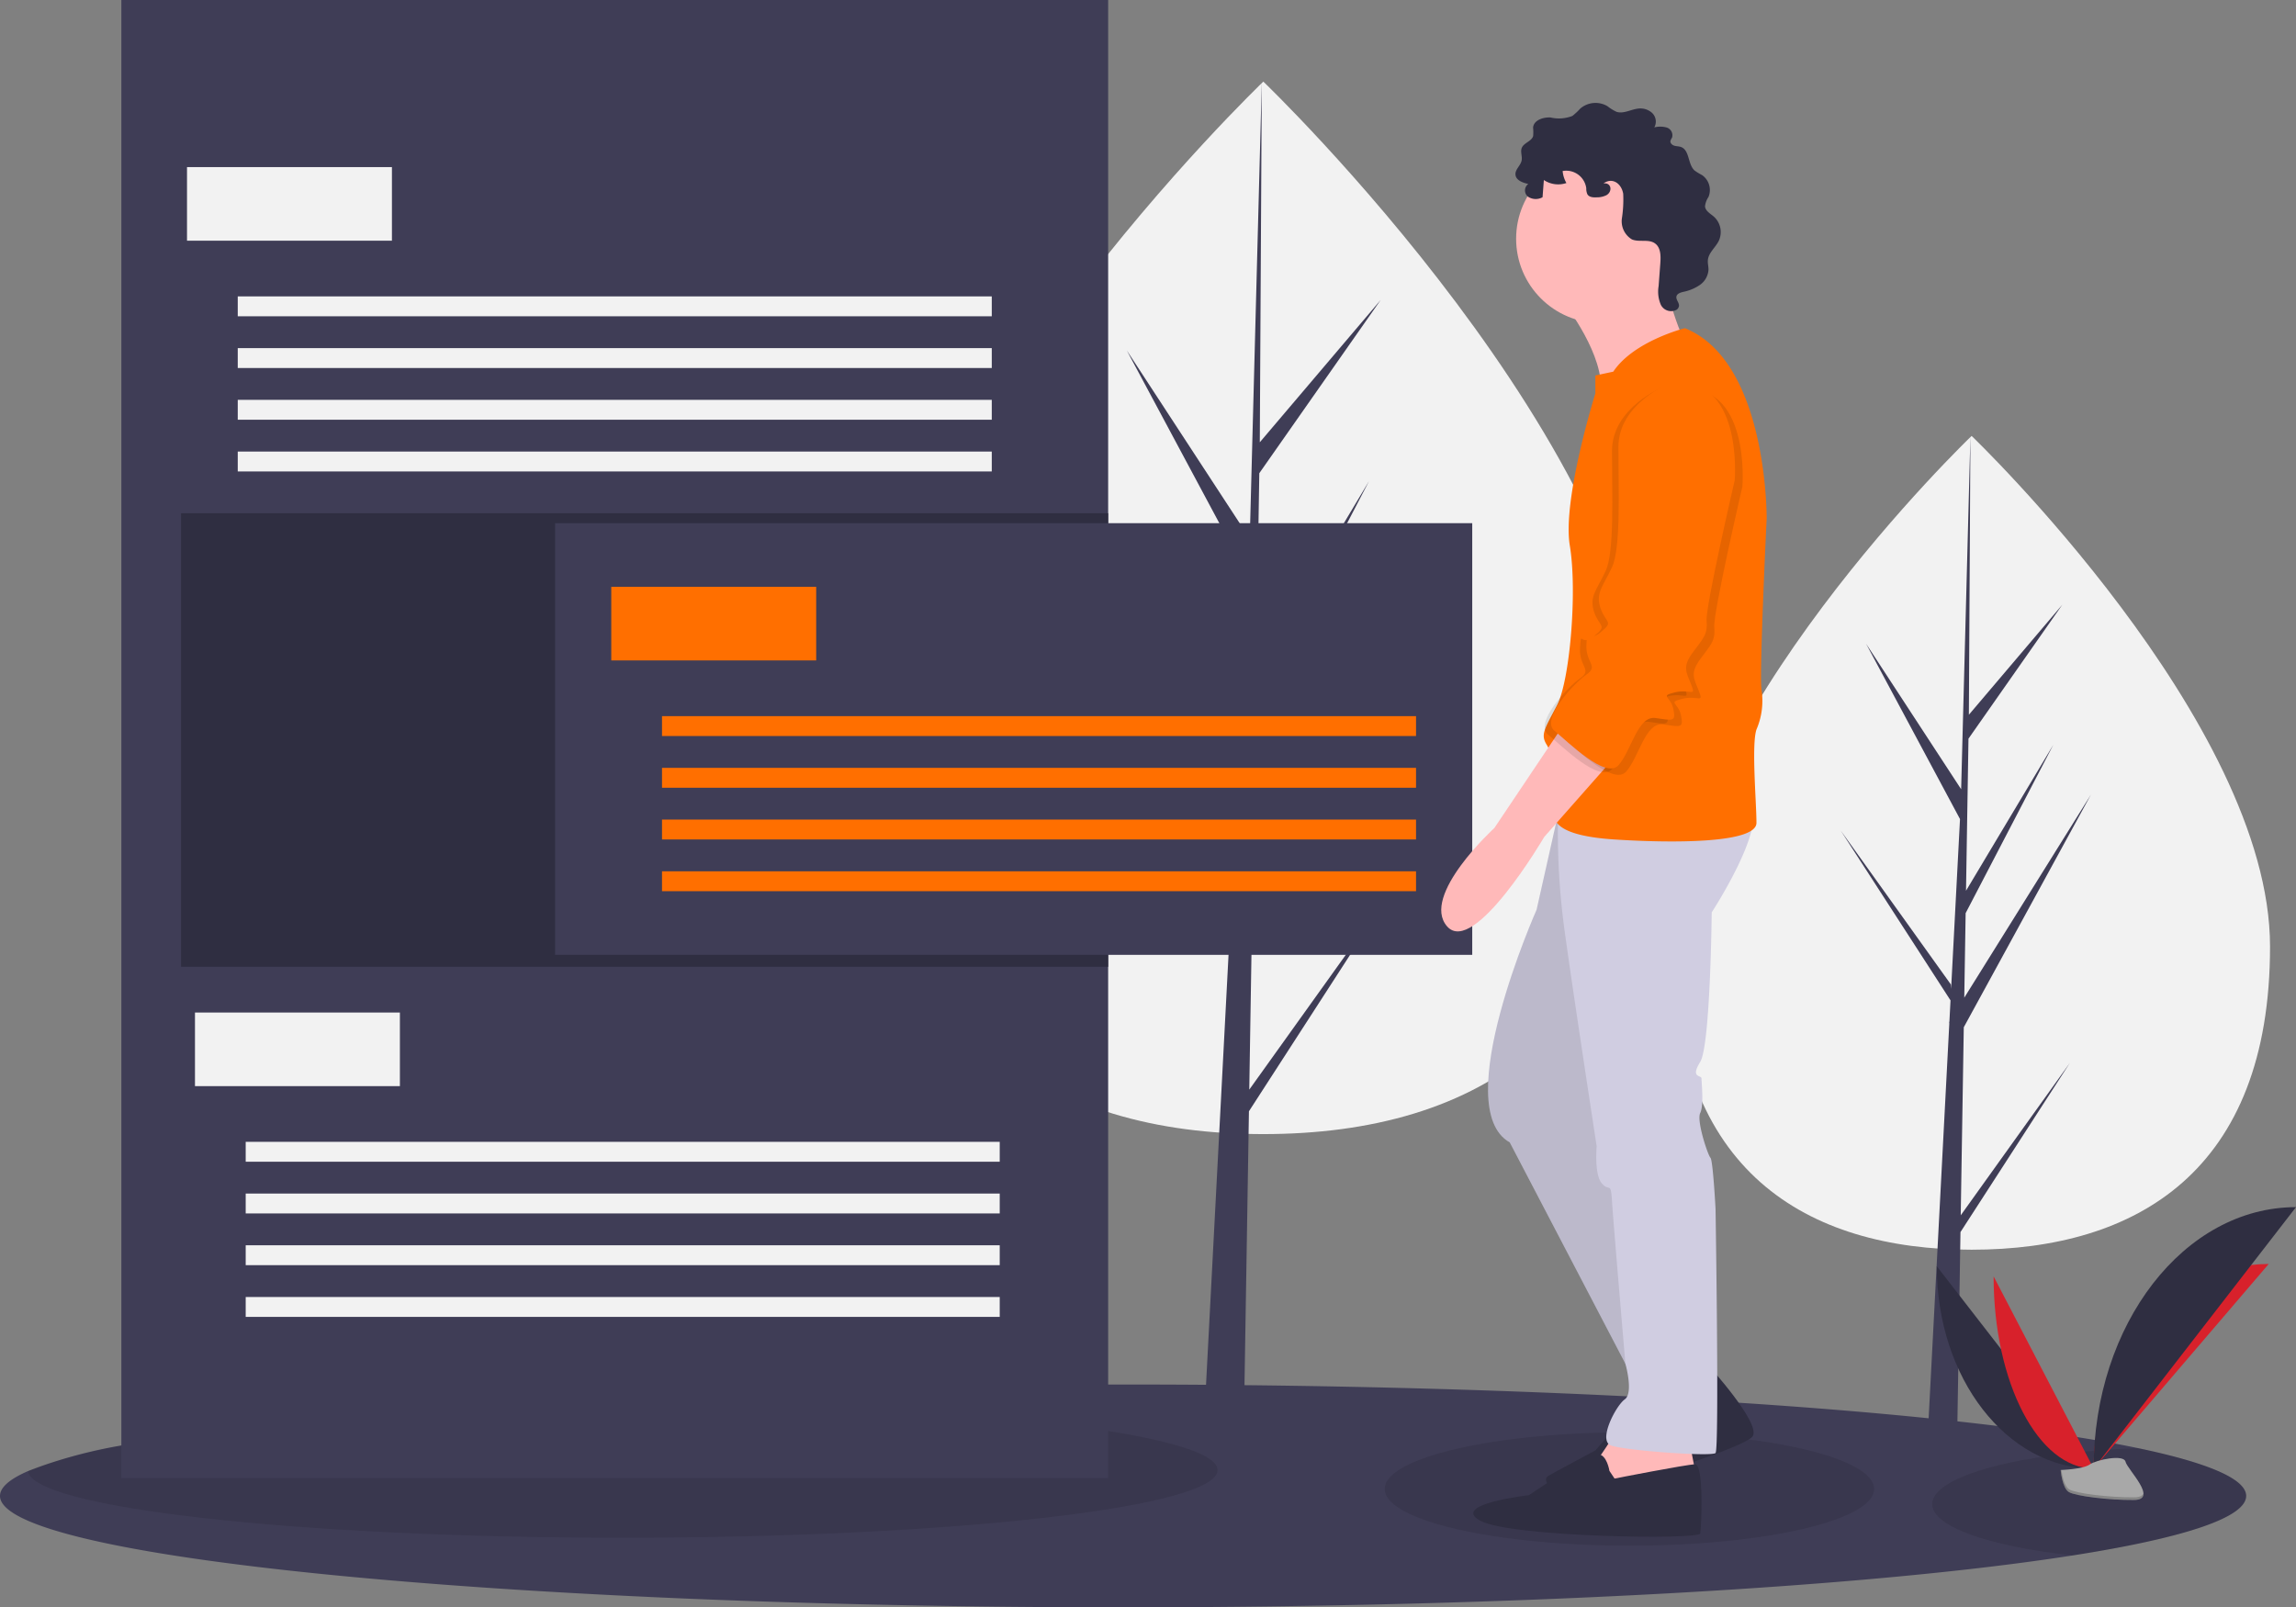 <svg xmlns="http://www.w3.org/2000/svg" xmlns:xlink="http://www.w3.org/1999/xlink" width="255.677" height="179.011" viewBox="0 0 255.677 179.011">
  <rect x="0" y="0" width="255.677" height="179.011" fill="#808080" stroke="none"/>
  <defs>
    <clipPath id="clip-path">
      <rect width="255.677" height="179.011" fill="none"/>
    </clipPath>
  </defs>
  <g id="undraw_task_31wc" clip-path="url(#clip-path)">
    <path id="Path_1071" data-name="Path 1071" d="M909.154,336.9c0,25.028-14.879,33.766-33.232,33.766s-33.232-8.739-33.232-33.766,33.232-56.867,33.232-56.867S909.154,311.87,909.154,336.9Z" transform="translate(-656.368 -231.484)" fill="#f2f2f2"/>
    <path id="Path_1072" data-name="Path 1072" d="M864,288.263l.34-20.946L878.505,241.4l-14.111,22.627.153-9.418,9.762-18.748-9.721,16.256h0l.275-16.939,10.454-14.925-10.41,12.262.172-31.06L864,242.576l.089-1.7-10.628-16.268,10.458,19.524-.99,18.918-.029-.5-12.252-17.119,12.215,18.894-.124,2.366-.022.036.01.194-2.512,48h3.357l.4-24.791,12.185-18.847Z" transform="translate(-645.658 -152.912)" fill="#3f3d56"/>
    <path id="Path_1073" data-name="Path 1073" d="M560.9,189.829c0,32.369-19.243,43.671-42.98,43.671s-42.98-11.3-42.98-43.671,42.98-73.547,42.98-73.547S560.9,157.46,560.9,189.829Z" transform="translate(-377.24 -107.194)" fill="#f2f2f2"/>
    <path id="Path_1074" data-name="Path 1074" d="M522.891,149.976l.44-27.09,18.319-33.514L523.4,118.636l.2-12.181,12.625-24.247-12.573,21.024h0l.356-21.908,13.52-19.3L524.063,77.88l.222-40.171-1.4,53.179L523,88.694l-13.746-21.04,13.525,25.251L521.5,117.372l-.038-.649L505.617,94.582l15.8,24.436-.16,3.06-.029.046.013.251-3.249,62.075h4.341l.521-32.063,15.759-24.376Z" transform="translate(-383.775 -28.622)" fill="#3f3d56"/>
    <path id="Path_1075" data-name="Path 1075" d="M319.627,730.862c0,2.436-7.08,4.711-19.312,6.627-22.165,3.475-61.244,5.781-105.753,5.781-69.069,0-125.062-5.554-125.062-12.408,0-.947,1.075-1.875,3.111-2.762a53.351,53.351,0,0,1,10.4-2.856c9.449-1.844,23.409-3.42,40.436-4.591,19.765-1.357,43.667-2.164,69.452-2.2q.828,0,1.66,0,4.659,0,9.237.034,2.151.014,4.282.039c15.186.161,29.558.593,42.619,1.243l1.742.089.593.031c.053,0,.106,0,.159.01q3.85.2,7.531.431,1.207.072,2.393.152c7.68.5,14.769,1.08,21.146,1.733q1.634.166,3.205.34c8.068.884,14.861,1.889,20.1,2.981C315.3,727.151,319.627,728.956,319.627,730.862Z" transform="translate(-69.5 -564.259)" fill="#3f3d56"/>
    <ellipse id="Ellipse_35" data-name="Ellipse 35" cx="27.25" cy="6.314" rx="27.25" ry="6.314" transform="translate(154.197 159.514)" opacity="0.1"/>
    <path id="Path_1076" data-name="Path 1076" d="M997.344,753.171c0,2.436-7.08,4.711-19.312,6.627-9.249-1.01-15.651-3.191-15.651-5.716,0-3.145,9.919-5.752,22.9-6.234C993.016,749.46,997.344,751.265,997.344,753.171Z" transform="translate(-747.216 -586.568)" opacity="0.1"/>
    <path id="Path_1077" data-name="Path 1077" d="M214.884,734.26c0,4.161-29.659,7.533-66.243,7.533-36.241,0-65.684-3.308-66.234-7.415,7.034-3.071,25.553-5.707,50.838-7.446,4.941-.133,10.1-.2,15.4-.2C185.226,726.728,214.884,730.1,214.884,734.26Z" transform="translate(-79.297 -570.537)" opacity="0.1"/>
    <rect id="Rectangle_172" data-name="Rectangle 172" width="109.887" height="164.609" transform="translate(13.514)" fill="#3f3d56"/>
    <rect id="Rectangle_173" data-name="Rectangle 173" width="103.241" height="50.513" transform="translate(20.161 57.159)" fill="#2f2e41"/>
    <rect id="Rectangle_174" data-name="Rectangle 174" width="102.133" height="48.076" transform="translate(61.812 58.267)" fill="#3f3d56"/>
    <rect id="Rectangle_175" data-name="Rectangle 175" width="22.819" height="8.197" transform="translate(68.07 65.356)" fill="#ff6f00"/>
    <rect id="Rectangle_176" data-name="Rectangle 176" width="83.966" height="2.215" transform="translate(73.72 79.757)" fill="#ff6f00"/>
    <rect id="Rectangle_177" data-name="Rectangle 177" width="83.966" height="2.215" transform="translate(73.72 85.517)" fill="#ff6f00"/>
    <rect id="Rectangle_178" data-name="Rectangle 178" width="83.966" height="2.215" transform="translate(73.72 91.277)" fill="#ff6f00"/>
    <rect id="Rectangle_179" data-name="Rectangle 179" width="83.966" height="2.215" transform="translate(73.72 97.038)" fill="#ff6f00"/>
    <rect id="Rectangle_180" data-name="Rectangle 180" width="22.819" height="8.197" transform="translate(20.825 18.61)" fill="#f2f2f2"/>
    <rect id="Rectangle_181" data-name="Rectangle 181" width="83.966" height="2.215" transform="translate(26.475 33.01)" fill="#f2f2f2"/>
    <rect id="Rectangle_182" data-name="Rectangle 182" width="83.966" height="2.215" transform="translate(26.475 38.771)" fill="#f2f2f2"/>
    <rect id="Rectangle_183" data-name="Rectangle 183" width="83.966" height="2.215" transform="translate(26.475 44.531)" fill="#f2f2f2"/>
    <rect id="Rectangle_184" data-name="Rectangle 184" width="83.966" height="2.215" transform="translate(26.475 50.291)" fill="#f2f2f2"/>
    <rect id="Rectangle_185" data-name="Rectangle 185" width="22.819" height="8.197" transform="translate(21.712 112.767)" fill="#f2f2f2"/>
    <rect id="Rectangle_186" data-name="Rectangle 186" width="83.966" height="2.215" transform="translate(27.361 127.168)" fill="#f2f2f2"/>
    <rect id="Rectangle_187" data-name="Rectangle 187" width="83.966" height="2.215" transform="translate(27.361 132.928)" fill="#f2f2f2"/>
    <rect id="Rectangle_188" data-name="Rectangle 188" width="83.966" height="2.215" transform="translate(27.361 138.688)" fill="#f2f2f2"/>
    <rect id="Rectangle_189" data-name="Rectangle 189" width="83.966" height="2.215" transform="translate(27.361 144.449)" fill="#f2f2f2"/>
    <path id="Path_1078" data-name="Path 1078" d="M792.563,197s4.555,5.837,3.986,9.965,9.4-5.694,9.4-5.694-3.416-7.118-1.566-10.534S792.563,197,792.563,197Z" transform="translate(-618.321 -163.155)" fill="#ffb9b9"/>
    <path id="Path_1079" data-name="Path 1079" d="M801.955,709.342s5.979,6.548,4.982,7.972-18.506,6.833-20.5,6.548-2.989-1.708-2.278-2.135,5.267-2.847,5.267-2.847l3.844-4.413s2.847-1.566,2.847-2.42S801.955,709.342,801.955,709.342Z" transform="translate(-611.77 -557.341)" fill="#2f2e41"/>
    <path id="Path_1080" data-name="Path 1080" d="M808.113,739.469s-2.278,3.7-2.7,3.843,2.135,5.267,2.135,5.267l5.979-1.851,3.274-2.7-.712-3.7Z" transform="translate(-628.034 -580.208)" fill="#ffb9b9"/>
    <path id="Path_1081" data-name="Path 1081" d="M765.383,446.464l-2.847,12.669s-9.822,22.065-2.989,25.908l14.947,28.613,7.972-3.559-13.381-29.325,6.121-33.738Z" transform="translate(-591.426 -357.811)" fill="#d0cde1"/>
    <path id="Path_1082" data-name="Path 1082" d="M765.383,446.464l-2.847,12.669s-9.822,22.065-2.989,25.908l14.947,28.613,7.972-3.559-13.381-29.325,6.121-33.738Z" transform="translate(-591.426 -357.811)" opacity="0.1"/>
    <path id="Path_1083" data-name="Path 1083" d="M790.883,452.044h-1.444a80.487,80.487,0,0,0,.733,13.1c1,7.26,3.559,23.915,3.559,23.915s-.285,3.132.569,4.128,1-.285,1.139,1.993,1.495,18.113,1.495,18.113.925,3.24-.071,3.951-2.989,4.555-1.566,5.125,11.246,1.281,11.673.854,0-27.19,0-27.19-.285-5.409-.569-5.694-1.566-4.128-1.139-4.982.142-3.417.142-3.844-1.281,0-.142-1.851,1.281-16.655,1.281-16.655,6.121-9.4,4.271-11.815Z" transform="translate(-615.93 -361.398)" fill="#d0cde1"/>
    <circle id="Ellipse_36" data-name="Ellipse 36" cx="9.395" cy="9.395" r="9.395" transform="translate(168.832 17.192)" fill="#ffb9b9"/>
    <path id="Path_1084" data-name="Path 1084" d="M798.6,230.255s-5.694,1.424-7.972,4.84l-1.993.427v1.993s-3.7,11.815-2.847,16.94,0,15.09-1.424,17.794-1.851,3.274-1.139,4.413,1.708,4.982,1,6.691,0,3.416,6.548,3.844,15.8.427,15.8-1.851-.569-8.684,0-10.392a8.1,8.1,0,0,0,.569-4.413c-.285-1.566.569-19.075.569-19.075S807.855,233.956,798.6,230.255Z" transform="translate(-610.979 -193.703)" fill="#ff6f00"/>
    <path id="Path_1085" data-name="Path 1085" d="M749.257,412.792l-7.829,11.673s-8.257,7.545-5.267,10.961,10.819-9.965,10.819-9.965l8.541-9.68Z" transform="translate(-575.016 -332.253)" fill="#ffb9b9"/>
    <path id="Path_1086" data-name="Path 1086" d="M765.476,752.544s-.285-1.851-1.281-1.851-7.687,4.555-7.687,4.555-8.826,1-5.41,2.847,24.343,2.135,24.485,1.423.427-7.731-.57-7.709-8.968,1.588-8.968,1.588Z" transform="translate(-586.252 -588.728)" fill="#2f2e41"/>
    <path id="Path_1087" data-name="Path 1087" d="M779.944,136.4a2.356,2.356,0,0,1-1.074.243c-.384.022-.842,0-1.047-.328a1.5,1.5,0,0,1-.131-.684,2.252,2.252,0,0,0-2.632-1.918,3.241,3.241,0,0,0,.419,1.336,2.857,2.857,0,0,1-2.511-.334l-.145,1.918a1.565,1.565,0,0,1-1.61-.054.892.892,0,0,1,.023-1.427c-.622-.13-1.383-.409-1.429-1.042-.042-.578.572-1,.685-1.571.092-.464-.162-.968.018-1.406.236-.575,1.095-.722,1.267-1.319a5.168,5.168,0,0,0-.008-.944c.079-.825,1.116-1.167,1.943-1.12a4.109,4.109,0,0,0,2.433-.172,7.054,7.054,0,0,0,.878-.821,2.608,2.608,0,0,1,3.029-.263,5.145,5.145,0,0,0,.994.619c.759.257,1.552-.23,2.345-.342a1.949,1.949,0,0,1,1.634.473,1.337,1.337,0,0,1,.243,1.611,2.619,2.619,0,0,1,1.4.02.9.9,0,0,1,.571,1.126,1.457,1.457,0,0,0-.177.362c-.041.248.2.46.439.531s.5.058.739.144c.976.357.742,1.917,1.51,2.617a6.12,6.12,0,0,0,.833.509,2.026,2.026,0,0,1,.714,2.447,2.244,2.244,0,0,0-.381,1.039c.044.523.6.809,1,1.157a2.319,2.319,0,0,1,.54,2.663c-.361.754-1.144,1.325-1.223,2.157-.035.362.074.723.068,1.086a2.237,2.237,0,0,1-.962,1.69,5,5,0,0,1-1.847.768c-.31.074-.681.191-.756.5-.089.368.321.7.279,1.078a.625.625,0,0,1-.251.406,1.277,1.277,0,0,1-1.774-.556,3.7,3.7,0,0,1-.243-2.07l.191-2.556c.06-.8.054-1.74-.595-2.2-.717-.514-1.761-.1-2.571-.445a2.356,2.356,0,0,1-1.114-2.338,13.689,13.689,0,0,0,.146-2.744c-.188-1.123-1.187-1.878-2.2-1.15C780.491,134.97,780.645,135.988,779.944,136.4Z" transform="translate(-601.048 -114.666)" fill="#2f2e41"/>
    <path id="Path_1088" data-name="Path 1088" d="M803,258.369s-5.694,2.278-5.694,7.118.285,11.246-.712,13.381-1.851,2.847-1.281,4.555,1.566,1.424,0,2.7-1.423-.854-1.566,1.281,1.424,2.42,0,3.416-5.125,4.982-3.559,6.264,5.694,5.409,7.118,3.844,2.135-5.552,4.128-5.267,2.278.427,1.993-1-1.566-1.424.142-1.851,2.42.569,1.851-.854-1-1.993.142-3.559,1.708-1.993,1.566-3.559,3.132-15.659,3.132-15.659S811.256,257.231,803,258.369Z" transform="translate(-616.231 -214.984)" opacity="0.1"/>
    <path id="Path_1089" data-name="Path 1089" d="M796.5,257.188s-5.694,2.278-5.694,7.118.285,11.246-.712,13.381-1.851,2.847-1.281,4.555,1.566,1.424,0,2.7-1.424-.854-1.566,1.281,1.424,2.42,0,3.417-5.125,4.982-3.559,6.264,5.694,5.409,7.118,3.844,2.135-5.552,4.128-5.267,2.278.427,1.993-1-1.566-1.424.142-1.851,2.42.569,1.851-.854-1-1.993.142-3.559,1.708-1.993,1.566-3.559,3.132-15.659,3.132-15.659S804.758,256.049,796.5,257.188Z" transform="translate(-611.298 -214.088)" opacity="0.1"/>
    <path id="Path_1090" data-name="Path 1090" d="M799.455,255.416s-5.694,2.278-5.694,7.118.285,11.246-.712,13.381-1.851,2.847-1.281,4.555,1.566,1.423,0,2.7-1.423-.854-1.566,1.281,1.423,2.42,0,3.417-5.125,4.982-3.559,6.264,5.694,5.409,7.118,3.844,2.135-5.552,4.128-5.267,2.278.427,1.993-1-1.566-1.424.142-1.851,2.42.569,1.851-.854-1-1.993.142-3.559,1.708-1.993,1.566-3.559,3.132-15.659,3.132-15.659S807.711,254.277,799.455,255.416Z" transform="translate(-613.54 -212.742)" fill="#ff6f00"/>
    <path id="Path_1091" data-name="Path 1091" d="M964.5,663.787c0,12.455,7.813,22.533,17.469,22.533" transform="translate(-748.825 -522.764)" fill="#2f2e41"/>
    <path id="Path_1092" data-name="Path 1092" d="M1036.994,685.522c0-12.595,8.719-22.786,19.495-22.786" transform="translate(-803.85 -521.966)" fill="#d8212b"/>
    <path id="Path_1093" data-name="Path 1093" d="M990.766,668.472c0,11.831,4.982,21.4,11.14,21.4" transform="translate(-768.762 -526.32)" fill="#d8212b"/>
    <path id="Path_1094" data-name="Path 1094" d="M1036.994,665.586c0-16.093,10.078-29.116,22.533-29.116" transform="translate(-803.85 -502.03)" fill="#2f2e41"/>
    <path id="Path_1095" data-name="Path 1095" d="M1021.743,753.736s2.477-.076,3.224-.608,3.811-1.167,4-.314,3.723,4.241.926,4.263-6.5-.436-7.244-.89S1021.743,753.736,1021.743,753.736Z" transform="translate(-792.274 -590.021)" fill="#a8a8a8"/>
    <path id="Path_1096" data-name="Path 1096" d="M1029.939,760.987c-2.8.022-6.5-.436-7.244-.89-.567-.346-.794-1.586-.869-2.158l-.083,0s.157,2,.9,2.452,4.447.912,7.244.89c.807-.006,1.087-.294,1.071-.719C1030.848,760.822,1030.54,760.982,1029.939,760.987Z" transform="translate(-792.274 -594.227)" opacity="0.2"/>
  </g>
</svg>
